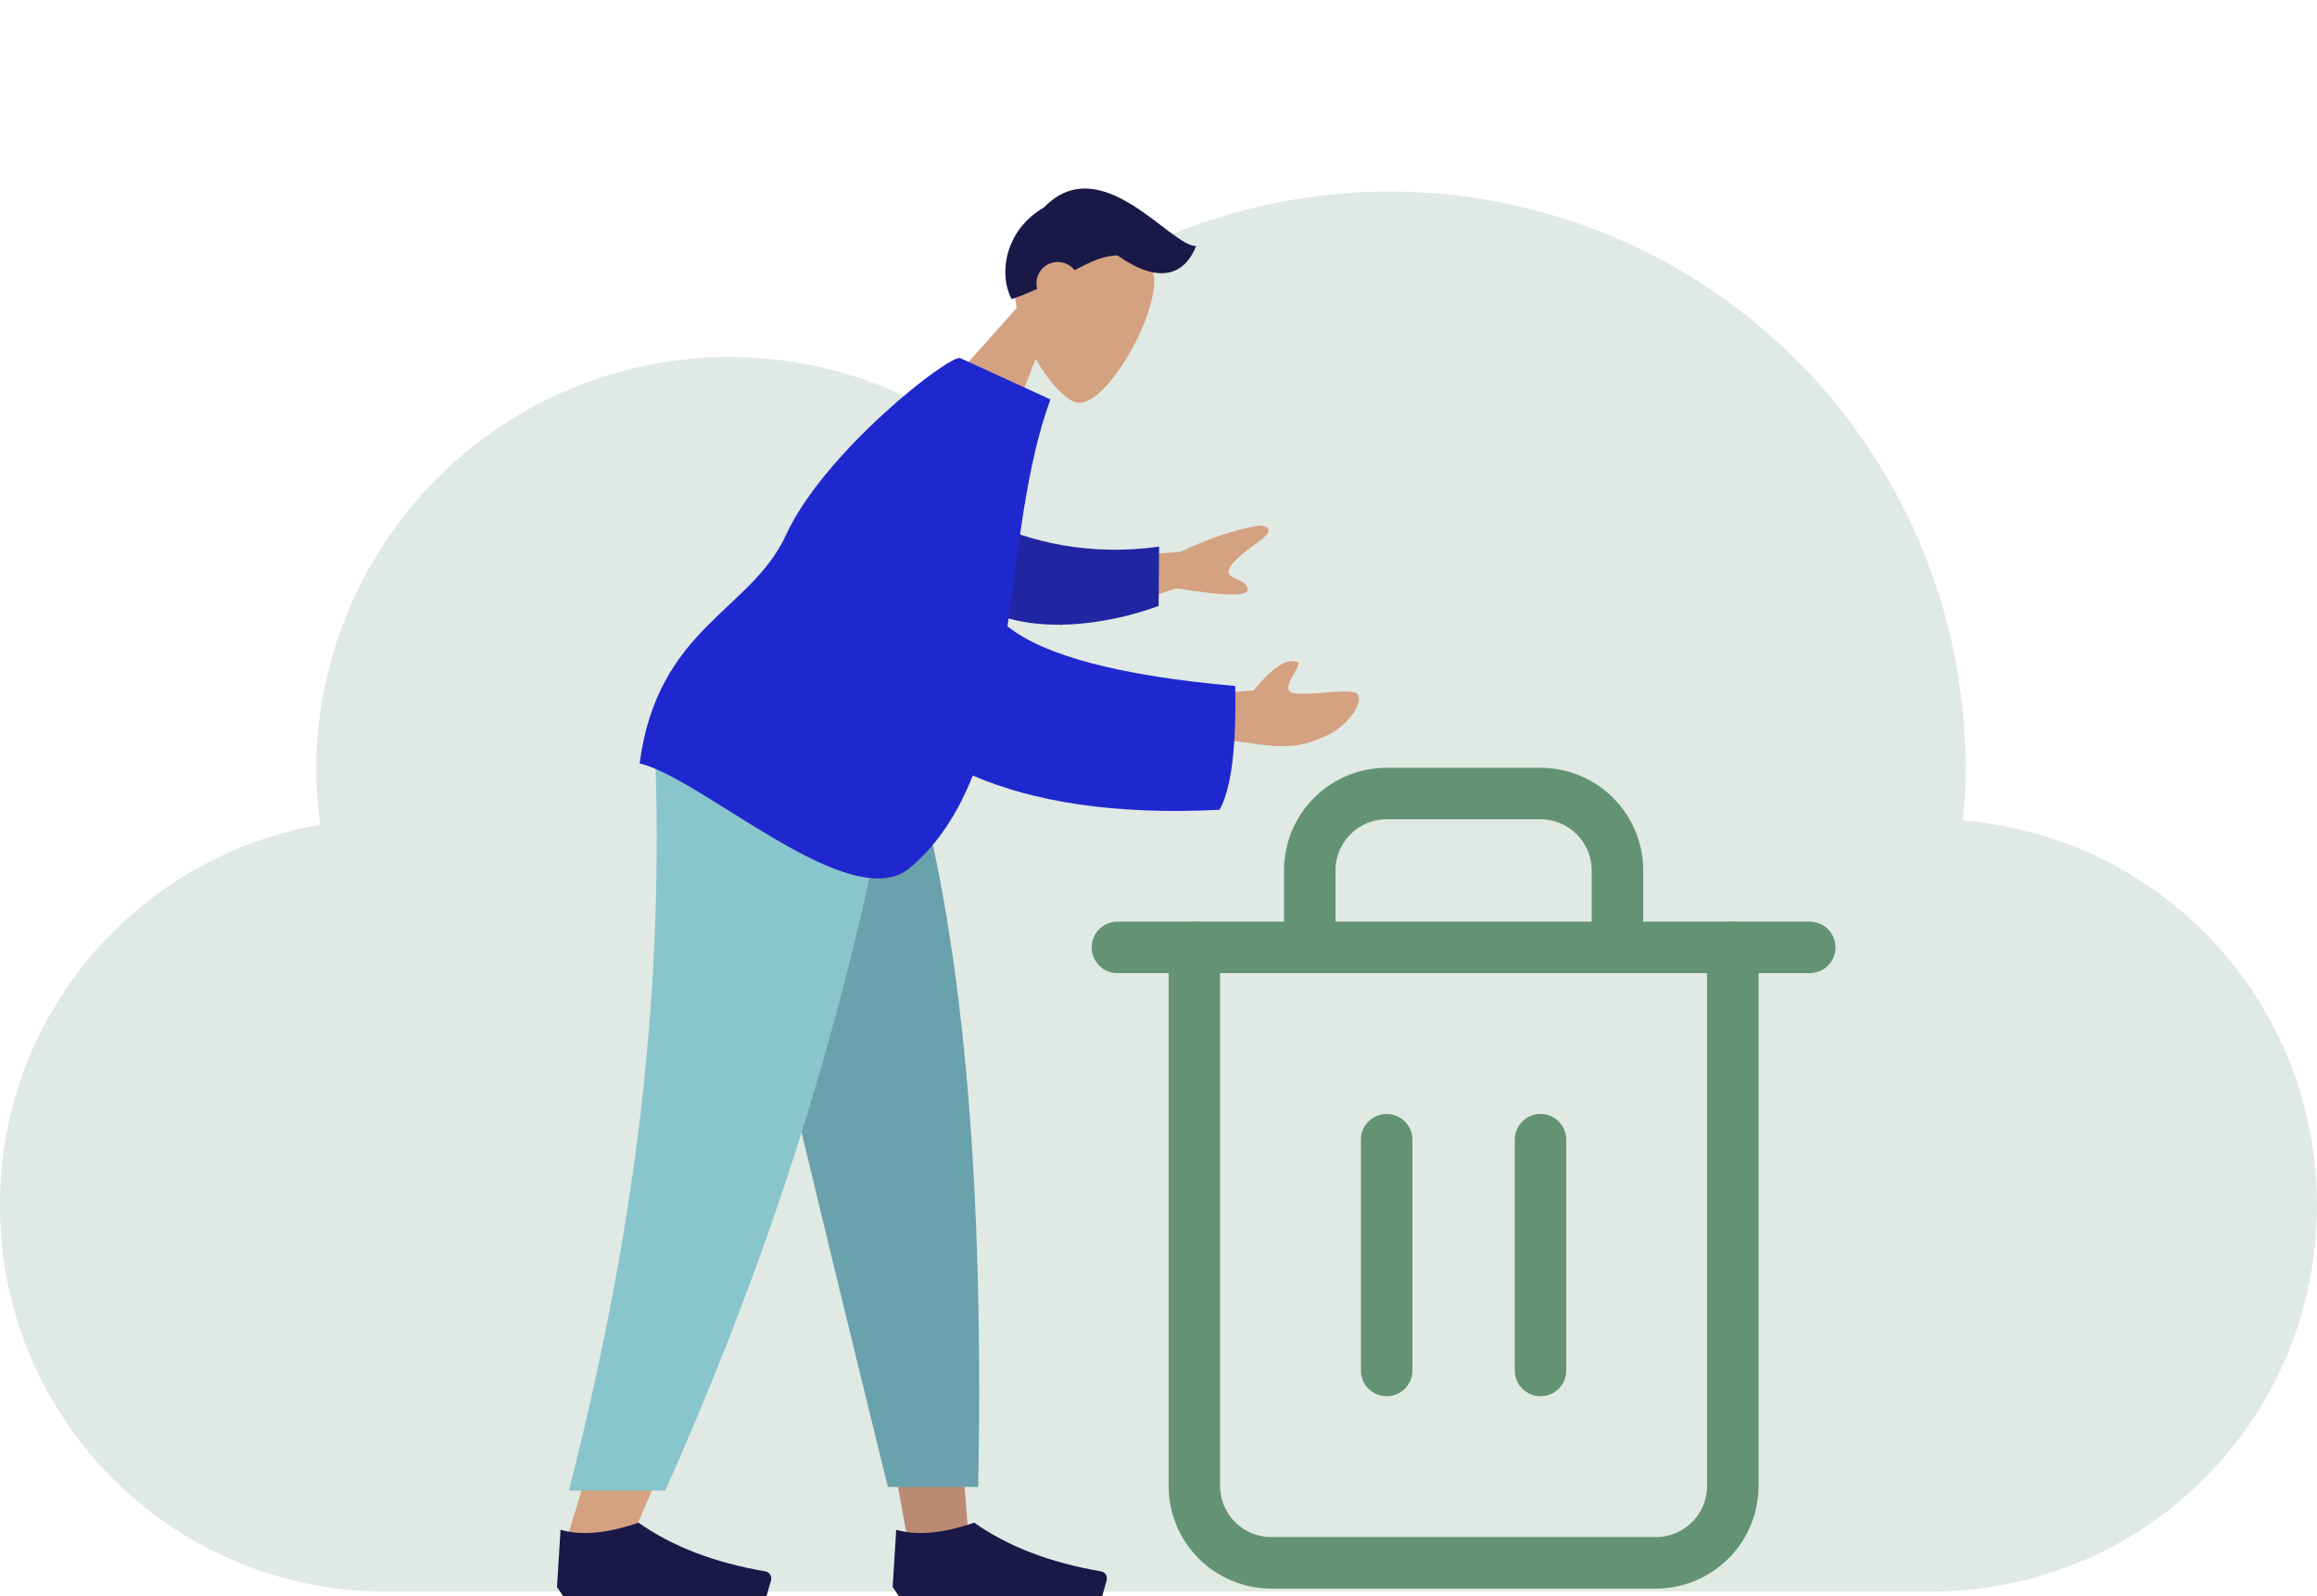 <?xml version="1.0" encoding="UTF-8" standalone="no"?>
<!-- Created with Inkscape (http://www.inkscape.org/) -->

<svg
   xmlns:dc="http://purl.org/dc/elements/1.1/"
   xmlns:cc="http://creativecommons.org/ns#"
   xmlns:rdf="http://www.w3.org/1999/02/22-rdf-syntax-ns#"
   xmlns:svg="http://www.w3.org/2000/svg"
   xmlns="http://www.w3.org/2000/svg"
   xmlns:sodipodi="http://sodipodi.sourceforge.net/DTD/sodipodi-0.dtd"
   xmlns:inkscape="http://www.inkscape.org/namespaces/inkscape"
   width="90mm"
   height="62mm"
   viewBox="0 0 90 62"
   version="1.1"
   id="svg3626"
   inkscape:version="0.92.4 (5da689c313, 2019-01-14)"
   sodipodi:docname="trash-picking.svg"
   inkscape:export-filename="/home/giovanni/design/hike/trash-picking.svg.png"
   inkscape:export-xdpi="483"
   inkscape:export-ydpi="483">
  <defs
     id="defs3620" />
  <sodipodi:namedview
     id="base"
     pagecolor="#ffffff"
     bordercolor="#666666"
     borderopacity="1.0"
     inkscape:pageopacity="0.0"
     inkscape:pageshadow="2"
     inkscape:zoom="1.979899"
     inkscape:cx="0.93577323"
     inkscape:cy="128.41445"
     inkscape:document-units="mm"
     inkscape:current-layer="layer1"
     showgrid="false"
     fit-margin-top="0"
     fit-margin-left="0"
     fit-margin-right="0"
     fit-margin-bottom="0"
     inkscape:window-width="1680"
     inkscape:window-height="1013"
     inkscape:window-x="0"
     inkscape:window-y="0"
     inkscape:window-maximized="1" />
  <g
     inkscape:label="Layer 1"
     inkscape:groupmode="layer"
     id="layer1"
     transform="translate(-43.447,-85.446)">
    <path
       style="opacity:0.2;fill:#649374;fill-opacity:1;stroke:none;stroke-width:5;stroke-linecap:round;stroke-linejoin:round;stroke-miterlimit:4;stroke-dasharray:none;stroke-opacity:1"
       d="m 97.402,92.887 a 22.395,22.395 0 0 0 -17.596,8.582 16.064,16.064 0 0 0 -8.012,-2.157 16.064,16.064 0 0 0 -16.064,16.064 16.064,16.064 0 0 0 0.159,2.109 c -7.083,1.208 -12.443,7.343 -12.443,14.78 0,8.31 6.69,15 15,15 h 60 c 8.31,0 15,-6.69 15,-15 0,-7.889 -6.03,-14.313 -13.751,-14.945 a 22.395,22.395 0 0 0 0.102,-2.04 22.395,22.395 0 0 0 -22.395,-22.395 z"
       id="rect815"
       inkscape:connector-curvature="0"
       inkscape:export-filename="/home/giovanni/Short-1.png"
       inkscape:export-xdpi="483"
       inkscape:export-ydpi="483" />
    <polyline
       id="polyline837"
       points="3 6 5 6 21 6"
       style="fill:none;fill-opacity:1;stroke:#649374;stroke-width:1.339;stroke-linecap:round;stroke-linejoin:round;stroke-miterlimit:4;stroke-dasharray:none;stroke-opacity:1"
       transform="matrix(1.494,0,0,1.494,82.37,113.281)" />
    <path
       id="path839"
       d="m 110.755,122.245 v 20.916 a 2.988,2.988 0 0 1 -2.988,2.988 H 92.828 a 2.988,2.988 0 0 1 -2.988,-2.988 v -20.916 m 4.482,0 v -2.988 a 2.988,2.988 0 0 1 2.988,-2.988 h 5.976 a 2.988,2.988 0 0 1 2.988,2.988 v 2.988"
       inkscape:connector-curvature="0"
       style="fill:none;fill-opacity:1;stroke:#649374;stroke-width:2;stroke-linecap:round;stroke-linejoin:round;stroke-miterlimit:4;stroke-dasharray:none;stroke-opacity:1" />
    <line
       id="line841"
       y2="138.678"
       x2="97.31"
       y1="129.714"
       x1="97.31"
       style="fill:none;fill-opacity:1;stroke:#649374;stroke-width:2;stroke-linecap:round;stroke-linejoin:round;stroke-miterlimit:4;stroke-dasharray:none;stroke-opacity:1" />
    <line
       id="line843"
       y2="138.678"
       x2="103.286"
       y1="129.714"
       x1="103.286"
       style="fill:none;fill-opacity:1;stroke:#649374;stroke-width:2;stroke-linecap:round;stroke-linejoin:round;stroke-miterlimit:4;stroke-dasharray:none;stroke-opacity:1" />
    <g
       id="humaaans/standing-3"
       transform="matrix(0.133,0,0,0.133,50.24,84.864)"
       style="fill:none;fill-rule:evenodd;stroke:none;stroke-width:1"
       inkscape:export-filename="/home/giovanni/Short-1.png"
       inkscape:export-xdpi="483"
       inkscape:export-ydpi="483">
      <g
         transform="translate(24,10)"
         id="humaaan-12">
        <g
           transform="rotate(29.636,113.125,372.911)"
           id="Head/Front/Pony">
          <g
             transform="translate(56.316,32.33)"
             id="Head"
             style="fill:#d4a181;stroke-width:1">
            <path
               id="path863"
               d="M 8.617,35.97 C 3.811,30.329 0.559,23.416 1.102,15.67 2.668,-6.648 33.736,-1.739 39.78,9.526 45.823,20.79 45.105,49.363 37.294,51.377 34.179,52.18 27.544,50.213 20.791,46.142 l 4.239,29.989 H 0 Z"
               inkscape:connector-curvature="0" />
          </g>
        </g>
        <g
           transform="translate(0,211.707)"
           id="Bottom/Standing/Sweatpants">
          <polygon
             points="189.661,230.48 207.696,230.48 189.693,9.9475983e-14 133.491,9.9475983e-14 171.693,131.641 "
             id="Leg"
             style="fill:#ba8b72" />
          <path
             id="path869"
             d="m 116.322,0 c 2.666,68.387 1.614,105.687 1.018,111.9 -0.597,6.213 -3.984,47.826 -27.063,120.665 H 109.035 C 139.6,162.688 150.27,121.076 153.775,111.9 157.281,102.725 167.634,65.425 182.75,0 Z"
             inkscape:connector-curvature="0"
             style="fill:#d4a181" />
          <path
             id="Pant"
             d="m 132.671,0 c 9.937,45.298 27.124,117.606 51.56,216.922 h 26.378 C 212.557,114.983 204.269,47.89 189.916,0 Z"
             inkscape:connector-curvature="0"
             style="fill:#69a1ac" />
          <path
             id="path872"
             d="m 116.189,0 c 2.611,68.387 -4.155,135.761 -25.112,217.987 H 119.22 C 149.842,149.153 171.789,82.111 186.788,0 Z"
             inkscape:connector-curvature="0"
             style="fill:#89c5cc" />
          <g
             transform="translate(87.603,207.536)"
             id="Accessories/Shoe/Flat-Simple"
             style="fill:#191847">
            <path
               id="Shoe"
               d="M 0,38.587 1.035,21.901 c 6.06,1.772 13.65,1.077 22.77,-2.086 9.806,6.946 22.151,11.689 37.035,14.229 l 2e-6,-1.2e-5 c 1.136,0.194 1.899,1.271 1.705,2.407 -0.013,0.074 -0.029,0.146 -0.049,0.218 l -1.431,5.046 H 23.805 2.07 Z"
               inkscape:connector-curvature="0" />
          </g>
          <g
             transform="translate(185.635,207.536)"
             id="g878"
             style="fill:#191847">
            <path
               id="path876"
               d="M 0,38.587 1.035,21.901 c 6.06,1.772 13.65,1.077 22.77,-2.086 9.806,6.946 22.151,11.689 37.035,14.229 l 2e-6,-1.2e-5 c 1.136,0.194 1.899,1.271 1.705,2.407 -0.013,0.074 -0.029,0.146 -0.049,0.218 l -1.431,5.046 H 23.805 2.07 Z"
               inkscape:connector-curvature="0" />
          </g>
        </g>
        <g
           transform="rotate(24.636,-64.046,245.664)"
           id="Body/Pointing-Forward">
          <path
             id="Skin"
             d="M 165.443,44.532 201.642,24.706 c 6.02,-7.148 11.951,-12.7 17.793,-16.655 1.785,-0.745 4.907,-1.196 1.988,3.986 -2.92,5.182 -5.758,10.764 -4.27,12.36 1.487,1.596 5.196,-0.634 6.971,2.019 1.183,1.768 -5.154,4.562 -19.01,8.381 l -26.303,24.083 z m 56.694,16.728 15.901,-8.735 c 2.231,-8.489 4.898,-12.761 8.001,-12.814 2.384,-1.109 -1.767,9.618 2.751,8.688 4.519,-0.93 15.547,-9.133 17.448,-7.467 2.811,2.464 0.305,10.029 -2.649,13.793 -5.52,7.034 -10.091,9.439 -21.388,12.589 -5.907,1.647 -12.293,4.948 -19.158,9.903 z"
             inkscape:connector-curvature="0"
             style="fill:#d4a181" />
          <path
             transform="rotate(-9,173.015,45.625)"
             id="Sleeve"
             d="m 148.986,36.241 c 12.544,1.851 29.662,1.851 49.272,-6.637 l 4.526,16.714 C 188.562,56.568 169.692,63.853 154.649,61.035 142.793,58.815 138.988,43.447 148.986,36.241 Z"
             inkscape:connector-curvature="0"
             style="fill:#2026a2" />
          <path
             id="Clothes"
             d="m 164.886,65.453 c 13.46,3.357 36.033,-0.602 67.717,-11.876 7.859,16.259 11.492,27.85 10.899,34.774 -27.18,14.198 -50.476,20.528 -69.669,20.946 0.61,11.388 -0.776,22.224 -5.433,32.126 -9.573,20.356 -65.628,1.504 -84.476,5.214 C 72.122,108.306 94.943,92.728 94.961,68.202 94.982,41.343 116.548,0 119.721,0 h 28.937 c 1.597,20.513 9.633,43.12 16.228,65.453 z"
             inkscape:connector-curvature="0"
             style="fill:#1f28cf" />
        </g>
      </g>
    </g>
    <rect
       style="fill:#000000;fill-opacity:0;stroke:none;stroke-width:4.55;stroke-linecap:round;stroke-linejoin:round;stroke-miterlimit:4;stroke-dasharray:none;stroke-opacity:1"
       id="rect917"
       width="23.812"
       height="28.254"
       x="85.865"
       y="116.52"
       inkscape:export-filename="/home/giovanni/Short-1.png"
       inkscape:export-xdpi="483"
       inkscape:export-ydpi="483" />
    <g
       id="Head/Front/Short-1"
       transform="matrix(0.119,0.07,-0.07,0.119,80.074,85.226)"
       style="fill:none;fill-rule:evenodd;stroke:none;stroke-width:1"
       inkscape:export-filename="/home/giovanni/Short-1.png"
       inkscape:export-xdpi="483"
       inkscape:export-ydpi="483">
      <g
         transform="translate(54,31)"
         id="Head-6"
         style="fill:#b28b67" />
      <path
         id="Hair-1"
         d="m 79.628,38.398 c -3.257,1.822 -5.575,5.236 -8.365,9.713 -0.68,-0.267 -1.42,-0.414 -2.194,-0.414 -3.314,0 -6,2.686 -6,6 0,1.682 0.692,3.203 1.808,4.292 -1.388,1.96 -2.944,4.007 -4.727,6.119 C 53.496,60.117 48.547,48.483 54.9,37.251 60.366,14.755 91.337,28.718 97.296,24.924 98.599,33.088 94.398,39.67 79.628,38.398 Z"
         inkscape:connector-curvature="0"
         style="fill:#191847" />
    </g>
  </g>
</svg>
